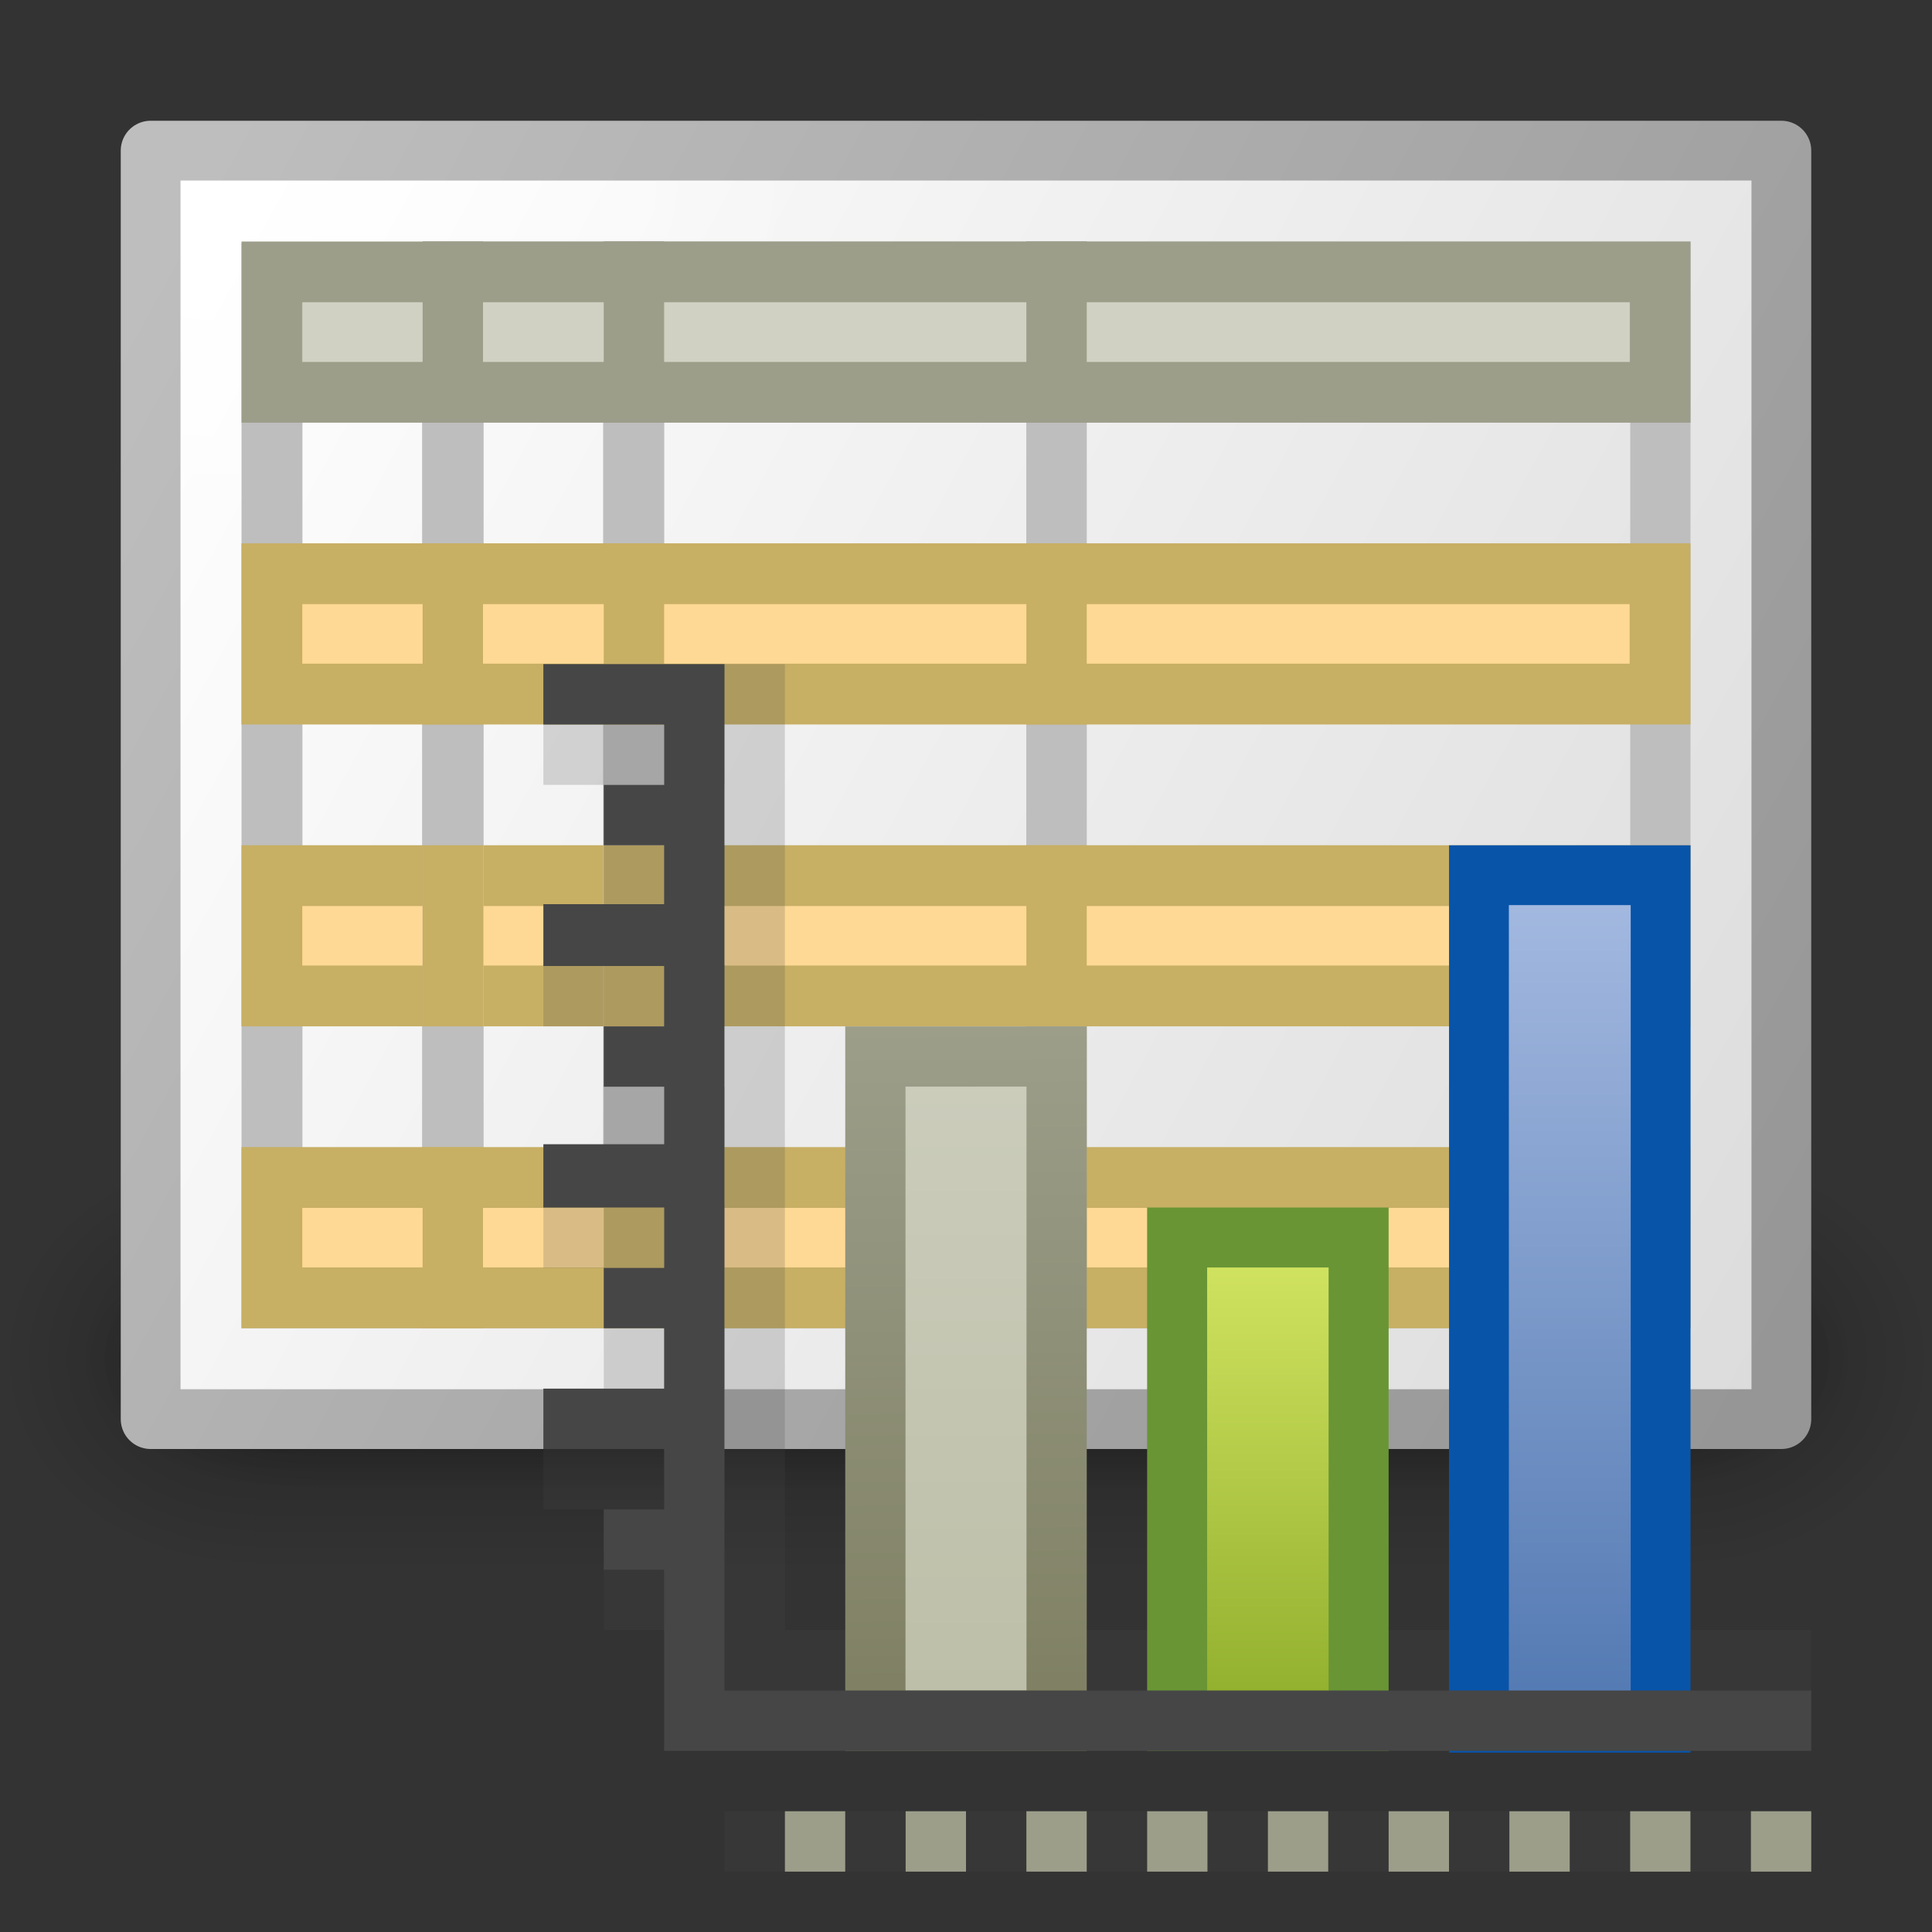 <?xml version="1.0" encoding="UTF-8" standalone="no"?>
<!-- Created with Inkscape (http://www.inkscape.org/) -->

<svg
   xmlns:svg="http://www.w3.org/2000/svg"
   xmlns="http://www.w3.org/2000/svg"
   xmlns:xlink="http://www.w3.org/1999/xlink"
   version="1.0"
   width="32"
   height="32"
   id="svg11300">
  <rect width="100%" height="100%" fill="#333333" stroke="none"/>
  <defs
     id="defs3">
    <linearGradient
       id="linearGradient6482">
      <stop
         id="stop6484"
         style="stop-color:#9c9e8a;stop-opacity:1"
         offset="0" />
      <stop
         id="stop6486"
         style="stop-color:#7d7e60;stop-opacity:1"
         offset="1" />
    </linearGradient>
    <linearGradient
       id="linearGradient7962">
      <stop
         id="stop7964"
         style="stop-color:white;stop-opacity:1"
         offset="0" />
      <stop
         id="stop7966"
         style="stop-color:white;stop-opacity:0"
         offset="1" />
    </linearGradient>
    <linearGradient
       id="linearGradient6288">
      <stop
         id="stop6290"
         style="stop-color:#969696;stop-opacity:1"
         offset="0" />
      <stop
         id="stop6292"
         style="stop-color:#bebebe;stop-opacity:1"
         offset="1" />
    </linearGradient>
    <linearGradient
       id="linearGradient6280">
      <stop
         id="stop6282"
         style="stop-color:white;stop-opacity:1"
         offset="0" />
      <stop
         id="stop6284"
         style="stop-color:#dcdcdc;stop-opacity:1"
         offset="1" />
    </linearGradient>
    <linearGradient
       id="linearGradient4103">
      <stop
         id="stop4105"
         style="stop-color:#cccdbc;stop-opacity:1"
         offset="0" />
      <stop
         id="stop4107"
         style="stop-color:#bcbea7;stop-opacity:1"
         offset="1" />
    </linearGradient>
    <linearGradient
       id="linearGradient5113">
      <stop
         id="stop5115"
         style="stop-color:white;stop-opacity:1"
         offset="0" />
      <stop
         id="stop5117"
         style="stop-color:white;stop-opacity:0"
         offset="1" />
    </linearGradient>
    <linearGradient
       id="linearGradient2264">
      <stop
         id="stop2266"
         style="stop-color:#d7e865;stop-opacity:1"
         offset="0" />
      <stop
         id="stop2268"
         style="stop-color:#8cab29;stop-opacity:1"
         offset="1" />
    </linearGradient>
    <linearGradient
       id="linearGradient4103-772-865-112-606">
      <stop
         id="stop139214"
         style="stop-color:#a7bce2;stop-opacity:1"
         offset="0" />
      <stop
         id="stop139216"
         style="stop-color:#5077b1;stop-opacity:1"
         offset="1" />
    </linearGradient>
    <linearGradient
       id="linearGradient3688">
      <stop
         id="stop3690"
         style="stop-color:black;stop-opacity:1"
         offset="0" />
      <stop
         id="stop3692"
         style="stop-color:black;stop-opacity:0"
         offset="1" />
    </linearGradient>
    <linearGradient
       id="linearGradient3702">
      <stop
         id="stop3704"
         style="stop-color:black;stop-opacity:0"
         offset="0" />
      <stop
         id="stop3710"
         style="stop-color:black;stop-opacity:1"
         offset="0.5" />
      <stop
         id="stop3706"
         style="stop-color:black;stop-opacity:0"
         offset="1" />
    </linearGradient>
    <linearGradient
       x1="45"
       y1="25"
       x2="45"
       y2="48"
       id="linearGradient6599"
       xlink:href="#linearGradient4103-772-865-112-606"
       gradientUnits="userSpaceOnUse"
       gradientTransform="matrix(0.603,0,0,0.638,-1.119,-1.783)" />
    <linearGradient
       x1="37"
       y1="35"
       x2="37"
       y2="48"
       id="linearGradient6602"
       xlink:href="#linearGradient2264"
       gradientUnits="userSpaceOnUse"
       gradientTransform="matrix(0.599,0,0,0.666,-1.148,-3.137)" />
    <linearGradient
       x1="29"
       y1="30"
       x2="29"
       y2="48"
       id="linearGradient6605"
       xlink:href="#linearGradient4103"
       gradientUnits="userSpaceOnUse"
       gradientTransform="matrix(0.6,0,0,0.647,-1.389,-2.23)" />
    <linearGradient
       x1="72.796"
       y1="37"
       x2="72.906"
       y2="49"
       id="linearGradient6607"
       xlink:href="#linearGradient6482"
       gradientUnits="userSpaceOnUse"
       gradientTransform="translate(-58,-20)" />
    <linearGradient
       x1="29"
       y1="7.938"
       x2="29"
       y2="40.938"
       id="linearGradient6626"
       xlink:href="#linearGradient7962"
       gradientUnits="userSpaceOnUse"
       gradientTransform="matrix(0.647,0,0,1,-2.765,-7)" />
    <linearGradient
       x1="9.414"
       y1="9.414"
       x2="48.851"
       y2="34.939"
       id="linearGradient6637"
       xlink:href="#linearGradient6280"
       gradientUnits="userSpaceOnUse"
       gradientTransform="matrix(0.659,0,0,0.778,-3.105,-4.119)" />
    <linearGradient
       x1="48.851"
       y1="34.939"
       x2="9.414"
       y2="9.414"
       id="linearGradient6639"
       xlink:href="#linearGradient6288"
       gradientUnits="userSpaceOnUse"
       gradientTransform="matrix(0.659,0,0,0.778,-3.105,-4.119)" />
    <radialGradient
       cx="4.993"
       cy="43.5"
       r="2.5"
       fx="4.993"
       fy="43.5"
       id="radialGradient6726"
       xlink:href="#linearGradient3688"
       gradientUnits="userSpaceOnUse"
       gradientTransform="matrix(2.207,0,0,1.6,42.315,-13.886)" />
    <radialGradient
       cx="4.993"
       cy="43.5"
       r="2.5"
       fx="4.993"
       fy="43.5"
       id="radialGradient6728"
       xlink:href="#linearGradient3688"
       gradientUnits="userSpaceOnUse"
       gradientTransform="matrix(2.207,0,0,1.6,-33.529,-125.314)" />
    <linearGradient
       x1="25.058"
       y1="47.028"
       x2="25.058"
       y2="39.999"
       id="linearGradient6730"
       xlink:href="#linearGradient3702"
       gradientUnits="userSpaceOnUse"
       gradientTransform="matrix(1.102,0,0,1.143,11.486,6)" />
    <radialGradient
       cx="4.993"
       cy="43.5"
       r="2.5"
       fx="4.993"
       fy="43.5"
       id="radialGradient6732"
       xlink:href="#linearGradient3688"
       gradientUnits="userSpaceOnUse"
       gradientTransform="matrix(2.014,0,0,1,41.931,12.214)" />
    <radialGradient
       cx="4.993"
       cy="43.5"
       r="2.5"
       fx="4.993"
       fy="43.5"
       id="radialGradient6734"
       xlink:href="#linearGradient3688"
       gradientUnits="userSpaceOnUse"
       gradientTransform="matrix(2.014,0,0,1,-33.914,-99.214)" />
    <linearGradient
       x1="25.058"
       y1="47.028"
       x2="25.058"
       y2="39.999"
       id="linearGradient6736"
       xlink:href="#linearGradient3702"
       gradientUnits="userSpaceOnUse"
       gradientTransform="matrix(1.005,0,0,0.714,13.8,24.643)" />
    <radialGradient
       cx="3.626"
       cy="-3.1657266e-06"
       r="13"
       fx="3.626"
       fy="-3.1657266e-06"
       id="radialGradient6370"
       xlink:href="#linearGradient5113"
       gradientUnits="userSpaceOnUse"
       gradientTransform="matrix(0.761,0,0,0.471,0.865,3)" />
  </defs>
  <g
     id="g5590">
    <g
       id="g5561">
      <g
         transform="matrix(0.765,0,0,0.875,-12.992,-26.25)"
         id="g5723"
         style="stroke-width:1.405;stroke-miterlimit:4;stroke-dasharray:none">
        <rect
           width="5.508"
           height="8"
           x="53.343"
           y="51.714"
           id="rect5725"
           style="opacity:0.262;fill:url(#radialGradient6726);fill-opacity:1;stroke:none" />
        <rect
           width="5.508"
           height="8"
           x="-22.501"
           y="-59.714"
           transform="scale(-1,-1)"
           id="rect5727"
           style="opacity:0.262;fill:url(#radialGradient6728);fill-opacity:1;stroke:none" />
        <rect
           width="30.842"
           height="8"
           x="22.501"
           y="51.714"
           id="rect5729"
           style="opacity:0.262;fill:url(#linearGradient6730);fill-opacity:1;stroke:none" />
        <rect
           width="5.026"
           height="5"
           x="51.994"
           y="53.214"
           id="rect5731"
           style="opacity:0.4;fill:url(#radialGradient6732);fill-opacity:1;stroke:none" />
        <rect
           width="5.026"
           height="5"
           x="-23.851"
           y="-58.214"
           transform="scale(-1,-1)"
           id="rect5733"
           style="opacity:0.4;fill:url(#radialGradient6734);fill-opacity:1;stroke:none" />
        <rect
           width="28.143"
           height="5"
           x="23.851"
           y="53.214"
           id="rect5735"
           style="opacity:0.4;fill:url(#linearGradient6736);fill-opacity:1;stroke:none" />
      </g>
      <rect
         width="27.01"
         height="21.01"
         x="2.495"
         y="2.495"
         id="rect5737"
         style="fill:url(#linearGradient6637);fill-opacity:1;fill-rule:evenodd;stroke:url(#linearGradient6639);stroke-width:0.99;stroke-linecap:round;stroke-linejoin:round;stroke-miterlimit:4;stroke-opacity:1;stroke-dasharray:none;stroke-dashoffset:0" />
      <rect
         width="10.002"
         height="17.002"
         x="17.499"
         y="4.499"
         id="rect5739"
         style="fill:none;stroke:#bebebe;stroke-width:0.998;stroke-linecap:round;stroke-linejoin:miter;stroke-miterlimit:4;stroke-opacity:1;stroke-dasharray:none;stroke-dashoffset:0;display:inline;enable-background:new" />
      <rect
         width="7.001"
         height="17.001"
         x="10.499"
         y="4.499"
         id="rect5741"
         style="fill:none;stroke:#bebebe;stroke-width:0.999;stroke-linecap:round;stroke-linejoin:miter;stroke-miterlimit:4;stroke-opacity:1;stroke-dasharray:none;stroke-dashoffset:0;display:inline;enable-background:new" />
      <rect
         width="2.991"
         height="16.962"
         x="4.505"
         y="4.534"
         id="rect5743"
         style="fill:none;stroke:#bebebe;stroke-width:1.009;stroke-linecap:round;stroke-linejoin:miter;stroke-miterlimit:4;stroke-opacity:1;stroke-dasharray:none;stroke-dashoffset:0" />
      <rect
         width="22.993"
         height="1.993"
         x="4.503"
         y="14.503"
         id="rect6693"
         style="fill:#fed995;fill-opacity:1;fill-rule:evenodd;stroke:#c7af64;stroke-width:1.007;stroke-linecap:round;stroke-linejoin:miter;stroke-miterlimit:4;stroke-opacity:1;stroke-dasharray:none;stroke-dashoffset:0;display:inline;enable-background:new" />
      <rect
         width="2.99"
         height="16.99"
         x="7.505"
         y="4.505"
         id="rect5745"
         style="fill:none;stroke:#bebebe;stroke-width:1.01;stroke-linecap:round;stroke-linejoin:miter;stroke-miterlimit:4;stroke-opacity:1;stroke-dasharray:none;stroke-dashoffset:0;display:inline;enable-background:new" />
      <rect
         width="1"
         height="3"
         x="7"
         y="14"
         id="rect6695"
         style="fill:#c7af64;fill-opacity:1;fill-rule:evenodd;stroke:none;display:inline;enable-background:new" />
      <rect
         width="22.993"
         height="1.993"
         x="4.504"
         y="4.504"
         id="rect5747"
         style="fill:#cccdbc;fill-opacity:1;fill-rule:evenodd;stroke:#9c9e8a;stroke-width:1.007;stroke-linecap:round;stroke-linejoin:miter;stroke-miterlimit:4;stroke-opacity:1;stroke-dasharray:none;stroke-dashoffset:0" />
      <rect
         width="22.993"
         height="1.993"
         x="4.503"
         y="9.503"
         id="rect5749"
         style="fill:#fed995;fill-opacity:1;fill-rule:evenodd;stroke:#c7af64;stroke-width:1.007;stroke-linecap:round;stroke-linejoin:miter;stroke-miterlimit:4;stroke-opacity:1;stroke-dasharray:none;stroke-dashoffset:0" />
      <path
         d="m 5,5 0,1 22,0 0,-1 -22,0 z"
         id="path5757"
         style="opacity:0.1;fill:url(#linearGradient6626);fill-opacity:1;fill-rule:evenodd;stroke:none" />
      <rect
         width="1"
         height="3"
         x="7"
         y="4"
         id="rect5759"
         style="fill:#9c9e8a;fill-opacity:1;fill-rule:evenodd;stroke:none" />
      <rect
         width="1"
         height="3"
         x="-11"
         y="4"
         transform="scale(-1,1)"
         id="rect5761"
         style="fill:#9c9e8a;fill-opacity:1;fill-rule:evenodd;stroke:none;display:inline;enable-background:new" />
      <rect
         width="1"
         height="3"
         x="17"
         y="4"
         id="rect5763"
         style="fill:#9c9e8a;fill-opacity:1;fill-rule:evenodd;stroke:none;display:inline;enable-background:new" />
      <rect
         width="1"
         height="3"
         x="7"
         y="9"
         id="rect5765"
         style="fill:#c7af64;fill-opacity:1;fill-rule:evenodd;stroke:none;display:inline;enable-background:new" />
      <rect
         width="1"
         height="3"
         x="10"
         y="9"
         id="rect5767"
         style="fill:#c7af64;fill-opacity:1;fill-rule:evenodd;stroke:none;display:inline;enable-background:new" />
      <rect
         width="1"
         height="3"
         x="17"
         y="9"
         id="rect5769"
         style="fill:#c7af64;fill-opacity:1;fill-rule:evenodd;stroke:none;display:inline;enable-background:new" />
      <rect
         width="25.04"
         height="19.04"
         x="3.48"
         y="3.48"
         id="rect5789"
         style="opacity:0.8;fill:none;stroke:url(#radialGradient6370);stroke-width:0.96;stroke-linecap:round;stroke-linejoin:miter;stroke-miterlimit:4;stroke-opacity:1;stroke-dasharray:none;stroke-dashoffset:0" />
      <rect
         width="1"
         height="3"
         x="10"
         y="14"
         id="rect6697"
         style="fill:#c7af64;fill-opacity:1;fill-rule:evenodd;stroke:none;display:inline;enable-background:new" />
      <rect
         width="1"
         height="3"
         x="17"
         y="14"
         id="rect6699"
         style="fill:#c7af64;fill-opacity:1;fill-rule:evenodd;stroke:none;display:inline;enable-background:new" />
      <rect
         width="22.993"
         height="1.993"
         x="4.503"
         y="19.503"
         id="rect6701"
         style="fill:#fed995;fill-opacity:1;fill-rule:evenodd;stroke:#c7af64;stroke-width:1.007;stroke-linecap:round;stroke-linejoin:miter;stroke-miterlimit:4;stroke-opacity:1;stroke-dasharray:none;stroke-dashoffset:0;display:inline;enable-background:new" />
      <rect
         width="1"
         height="3"
         x="7"
         y="19"
         id="rect6703"
         style="fill:#c7af64;fill-opacity:1;fill-rule:evenodd;stroke:none;display:inline;enable-background:new" />
      <rect
         width="1"
         height="3"
         x="10"
         y="19"
         id="rect6705"
         style="fill:#c7af64;fill-opacity:1;fill-rule:evenodd;stroke:none;display:inline;enable-background:new" />
      <rect
         width="1"
         height="3"
         x="17"
         y="19"
         id="rect6707"
         style="fill:#beaf6d;fill-opacity:1;fill-rule:evenodd;stroke:none;display:inline;enable-background:new" />
      <path
         d="m 9,11 0,2 3,0 0,1 -2,0 0,1 2,0 0,0.976 -3,0 L 9,17 l 3,0 0,1 -2,0 0,1 2,0 0,0.952 -3,0 L 9,21 l 3,0 0,1 -2,0 0,1 2,0 0,1 -3,0 0,1 3,0 0,1 -2,0 0,1 2,0 0,1 -1.6e-5,0 L 30,28 30,27 13,27 13,11 9,11 z"
         id="path6719"
         style="opacity:0.2;fill:#464646;fill-opacity:1;fill-rule:evenodd;stroke:none;display:inline;enable-background:new" />
      <rect
         width="3.002"
         height="11.002"
         x="14.499"
         y="17.499"
         id="rect5797"
         style="fill:url(#linearGradient6605);fill-opacity:1;fill-rule:evenodd;stroke:url(#linearGradient6607);stroke-width:0.998;stroke-linecap:round;stroke-linejoin:miter;stroke-miterlimit:4;stroke-opacity:1;stroke-dasharray:none;stroke-dashoffset:0" />
      <rect
         width="3.006"
         height="8.006"
         x="19.497"
         y="20.497"
         id="rect5799"
         style="fill:url(#linearGradient6602);fill-opacity:1;fill-rule:evenodd;stroke:#699535;stroke-width:0.994;stroke-linecap:round;stroke-linejoin:miter;stroke-miterlimit:4;stroke-opacity:1;stroke-dasharray:none;stroke-dashoffset:0;display:inline;enable-background:new" />
      <rect
         width="3.009"
         height="14.038"
         x="24.496"
         y="14.496"
         id="rect5801"
         style="fill:url(#linearGradient6599);fill-opacity:1;fill-rule:evenodd;stroke:#0854a9;stroke-width:0.991;stroke-linecap:round;stroke-linejoin:miter;stroke-miterlimit:4;stroke-opacity:1;stroke-dasharray:none;stroke-dashoffset:0;display:inline;enable-background:new" />
      <path
         d="m 9,11 0,1 2,0 0,1 -1,0 0,1 1,0 0,0.976 -2,0 L 9,16 l 2,0 0,1 -1,0 0,1 1,0 0,0.952 -2,0 L 9,20 l 2,0 0,1 -1,0 0,1 1,0 0,1 -2,0 0,1 2,0 0,1 -1,0 0,1 1,0 0,3 1,0 L 30,29 l 0,-1 -18,0 0,-17 L 9,11 z"
         id="path5803"
         style="fill:#464646;fill-opacity:1;fill-rule:evenodd;stroke:none" />
      <path
         d="m 13,30 0,1 1,0 0,-1 -1,0 z m 2,0 0,1 1,0 0,-1 -1,0 z m 2,0 0,1 1,0 0,-1 -1,0 z m 2,0 0,1 1,0 0,-1 -1,0 z m 2,0 0,1 1,0 0,-1 -1,0 z m 2,0 0,1 1,0 0,-1 -1,0 z m 2,0 0,1 1,0 0,-1 -1,0 z m 2,0 0,1 1,0 0,-1 -1,0 z m 2,0 0,1 1,0 0,-1 -1,0 z"
         id="path6689"
         style="fill:#9c9e8a;fill-opacity:1;fill-rule:evenodd;stroke:none;display:inline;enable-background:new" />
      <path
         d="m 12,30 0,1 1,0 0,-1 -1,0 z m 2,0 0,1 1,0 0,-1 -1,0 z m 2,0 0,1 1,0 0,-1 -1,0 z m 2,0 0,1 1,0 0,-1 -1,0 z m 2,0 0,1 1,0 0,-1 -1,0 z m 2,0 0,1 1,0 0,-1 -1,0 z m 2,0 0,1 1,0 0,-1 -1,0 z m 2,0 0,1 1,0 0,-1 -1,0 z m 2,0 0,1 1,0 0,-1 -1,0 z"
         id="path6691"
         style="opacity:0.2;fill:#464646;fill-opacity:1;fill-rule:evenodd;stroke:none;display:inline;enable-background:new" />
    </g>
  </g>
</svg>
